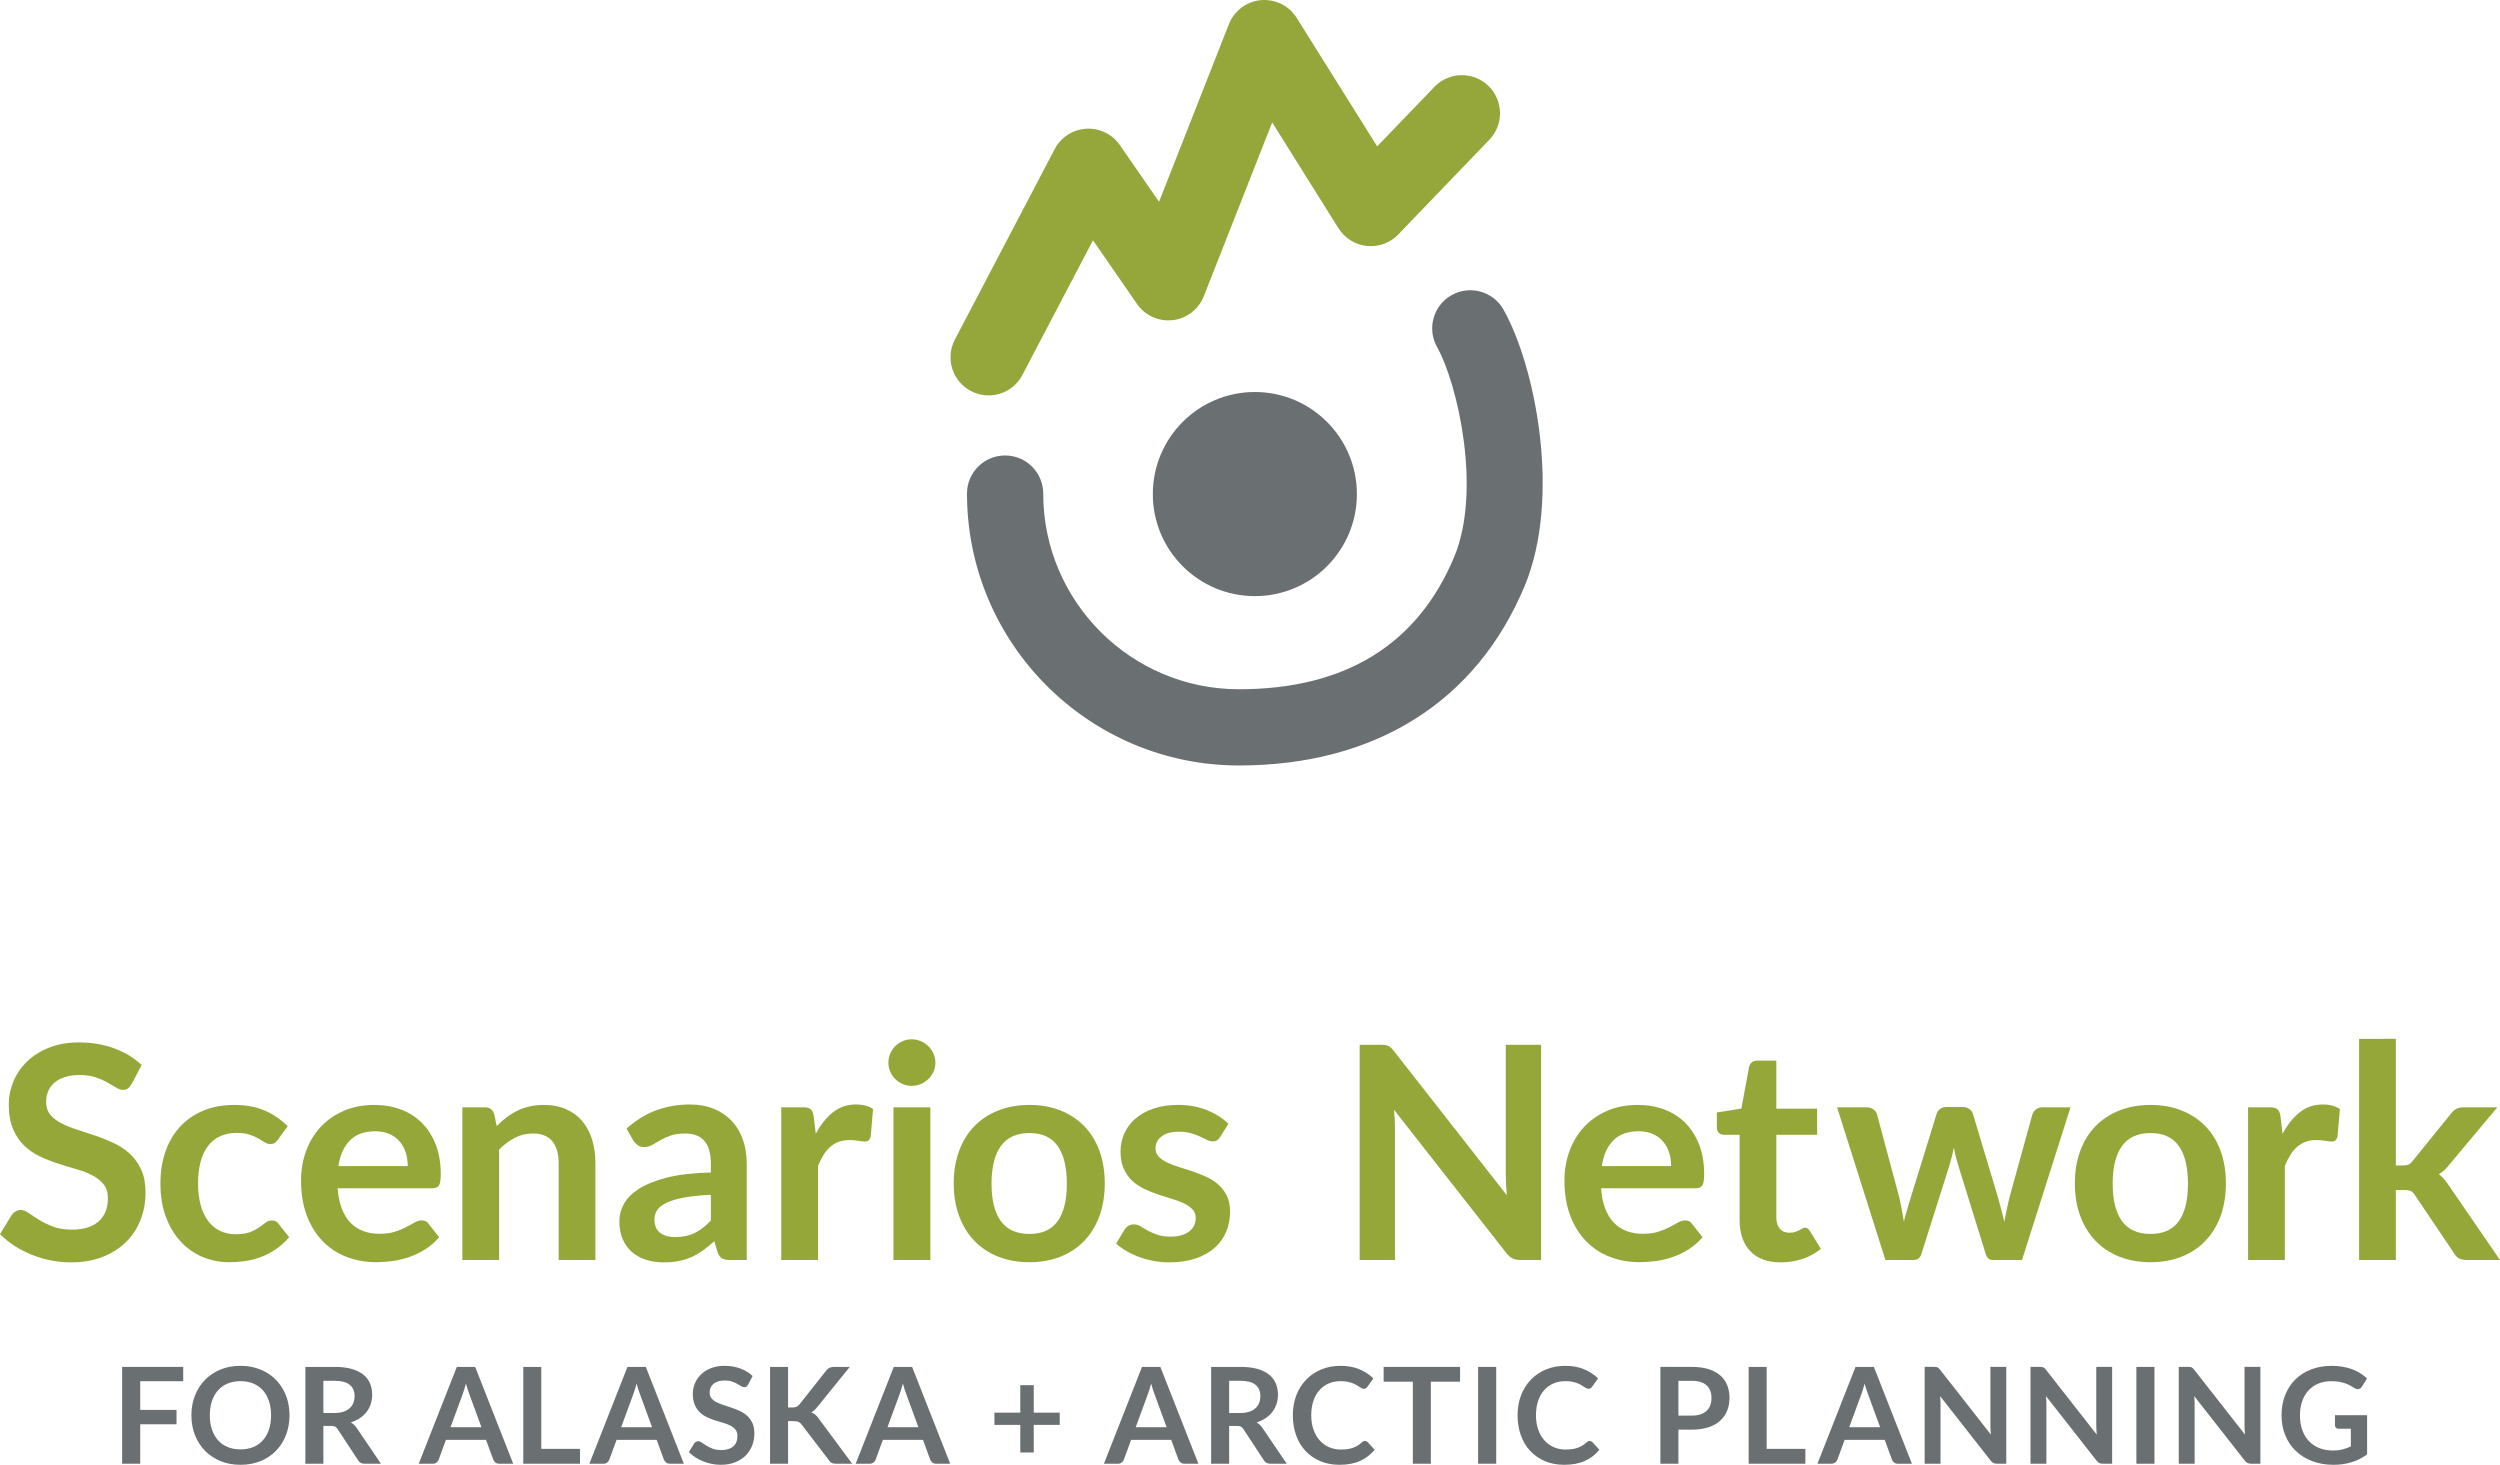 <svg xmlns="http://www.w3.org/2000/svg" id="Layer_1" width="322.788" height="189.128" x="0" y="0" enable-background="new 0 0 322.788 189.128" viewBox="0 0 322.788 189.128" style="version:1.1"><style>.a{fill:#6a7072}.b{fill:#96a73a}</style><switch><g><path fill="#95A63A" d="M127.645 51.053c-0.773 0-1.553-0.185-2.282-0.565 -2.408-1.262-3.337-4.234-2.075-6.644l12.891-24.599c0.799-1.525 2.339-2.521 4.058-2.626 1.718-0.102 3.368 0.692 4.351 2.112l5.062 7.322 9.02-22.933c0.684-1.73 2.277-2.931 4.128-3.104 1.859-0.15 3.639 0.717 4.625 2.292l10.392 16.594 7.389-7.688c1.882-1.959 4.998-2.022 6.959-0.139 1.959 1.888 2.021 5.001 0.138 6.961l-11.762 12.234c-1.05 1.094-2.554 1.644-4.055 1.486 -1.506-0.157-2.859-0.998-3.668-2.285l-8.557-13.667 -8.827 22.441c-0.664 1.692-2.207 2.878-4.016 3.089 -1.801 0.209-3.58-0.597-4.612-2.091l-5.682-8.218 -9.115 17.388C131.126 50.093 129.414 51.053 127.645 51.053L127.645 51.053z"/><g><path d="M175.195 63.793c0 7.276-5.897 13.176-13.174 13.176 -7.279 0-13.175-5.899-13.175-13.176 0-7.278 5.896-13.18 13.175-13.18C169.298 50.614 175.195 56.515 175.195 63.793z" class="a"/><path d="M159.962 98.834c-19.36 0-35.108-15.748-35.108-35.105 0-2.718 2.204-4.921 4.922-4.921 2.716 0 4.92 2.203 4.92 4.921 0 13.931 11.334 25.263 25.267 25.263 13.722 0 23.079-5.76 27.805-17.112 3.58-8.605 0.411-22.396-2.217-27.07 -1.335-2.368-0.496-5.37 1.87-6.702 2.371-1.336 5.373-0.496 6.706 1.872 4.134 7.338 7.482 24.267 2.726 35.685C190.632 90.606 177.531 98.834 159.962 98.834L159.962 98.834z" class="a"/></g><g><g><path d="M17.004 139.954c-0.153 0.269-0.316 0.464-0.489 0.586 -0.174 0.122-0.388 0.183-0.645 0.183 -0.269 0-0.561-0.1-0.874-0.298s-0.688-0.42-1.124-0.663 -0.944-0.464-1.527-0.663c-0.583-0.198-1.271-0.298-2.065-0.298 -0.718 0-1.345 0.087-1.883 0.26s-0.989 0.413-1.354 0.721c-0.365 0.307-0.638 0.676-0.816 1.104 -0.18 0.43-0.27 0.9-0.27 1.412 0 0.653 0.183 1.198 0.548 1.633 0.365 0.436 0.849 0.808 1.45 1.115 0.603 0.307 1.288 0.583 2.057 0.826s1.556 0.502 2.363 0.777c0.807 0.276 1.595 0.596 2.363 0.961s1.453 0.826 2.056 1.384c0.602 0.557 1.085 1.239 1.45 2.046s0.548 1.787 0.548 2.939c0 1.256-0.215 2.431-0.644 3.526 -0.43 1.095-1.057 2.049-1.883 2.862s-1.835 1.454-3.026 1.922c-1.191 0.467-2.556 0.701-4.093 0.701 -0.884 0-1.755-0.087-2.613-0.26 -0.857-0.173-1.681-0.419-2.469-0.739 -0.787-0.32-1.527-0.704-2.219-1.153C1.153 160.39 0.538 159.891 0 159.34l1.518-2.479c0.128-0.18 0.295-0.33 0.5-0.452 0.205-0.121 0.423-0.183 0.653-0.183 0.32 0 0.666 0.132 1.037 0.395 0.372 0.263 0.813 0.554 1.326 0.874 0.512 0.32 1.111 0.611 1.796 0.874 0.686 0.263 1.509 0.394 2.47 0.394 1.473 0 2.612-0.349 3.42-1.047 0.807-0.698 1.21-1.7 1.21-3.007 0-0.73-0.183-1.326-0.547-1.787 -0.365-0.461-0.85-0.849-1.451-1.162 -0.603-0.313-1.287-0.579-2.056-0.798 -0.769-0.218-1.55-0.454-2.344-0.711 -0.795-0.256-1.576-0.563-2.345-0.922s-1.454-0.826-2.056-1.402c-0.603-0.576-1.086-1.297-1.45-2.162 -0.365-0.864-0.548-1.931-0.548-3.199 0-1.012 0.201-1.998 0.605-2.958 0.403-0.961 0.989-1.812 1.758-2.556s1.716-1.339 2.844-1.787c1.127-0.448 2.421-0.673 3.881-0.673 1.64 0 3.151 0.257 4.534 0.769 1.384 0.513 2.562 1.23 3.535 2.152L17.004 139.954z" class="b"/><path d="M35.891 147.139c-0.141 0.18-0.278 0.32-0.413 0.423 -0.134 0.103-0.33 0.153-0.586 0.153 -0.243 0-0.48-0.073-0.711-0.221s-0.506-0.313-0.826-0.499 -0.701-0.353-1.143-0.5c-0.442-0.147-0.99-0.221-1.644-0.221 -0.832 0-1.562 0.15-2.19 0.451 -0.627 0.301-1.149 0.733-1.565 1.297s-0.728 1.246-0.932 2.046c-0.205 0.801-0.308 1.707-0.308 2.719 0 1.051 0.112 1.986 0.336 2.806 0.225 0.82 0.548 1.508 0.971 2.065s0.935 0.979 1.537 1.269c0.602 0.288 1.28 0.432 2.036 0.432s1.367-0.093 1.835-0.278 0.861-0.391 1.182-0.615c0.32-0.224 0.599-0.429 0.836-0.614s0.503-0.278 0.798-0.278c0.384 0 0.672 0.146 0.864 0.441l1.364 1.729c-0.525 0.614-1.096 1.13-1.71 1.547 -0.615 0.416-1.252 0.749-1.912 0.999 -0.659 0.249-1.339 0.426-2.036 0.528 -0.698 0.103-1.394 0.153-2.085 0.153 -1.217 0-2.363-0.228-3.439-0.682 -1.076-0.455-2.018-1.118-2.824-1.989 -0.807-0.87-1.444-1.937-1.912-3.199 -0.468-1.261-0.701-2.699-0.701-4.313 0-1.447 0.208-2.788 0.625-4.024 0.416-1.236 1.027-2.306 1.835-3.209 0.807-0.903 1.806-1.61 2.997-2.123s2.562-0.769 4.111-0.769c1.473 0 2.764 0.237 3.872 0.711 1.107 0.474 2.104 1.152 2.987 2.036L35.891 147.139z" class="b"/><path d="M48.341 142.663c1.242 0 2.389 0.198 3.439 0.596 1.05 0.396 1.953 0.977 2.709 1.738 0.756 0.763 1.348 1.697 1.777 2.806 0.429 1.108 0.644 2.373 0.644 3.795 0 0.717-0.077 1.2-0.23 1.45s-0.448 0.375-0.884 0.375h-12.2c0.076 1.012 0.256 1.886 0.537 2.622 0.282 0.737 0.653 1.346 1.115 1.825 0.461 0.48 1.009 0.84 1.643 1.076 0.634 0.237 1.335 0.355 2.104 0.355s1.432-0.089 1.989-0.269c0.557-0.18 1.043-0.378 1.46-0.596 0.416-0.218 0.781-0.416 1.095-0.596 0.314-0.18 0.618-0.269 0.913-0.269 0.396 0 0.691 0.146 0.884 0.441l1.364 1.729c-0.525 0.614-1.114 1.13-1.768 1.547 -0.653 0.416-1.336 0.749-2.047 0.999 -0.711 0.249-1.435 0.426-2.171 0.528s-1.45 0.153-2.143 0.153c-1.37 0-2.645-0.228-3.823-0.682 -1.179-0.455-2.203-1.127-3.074-2.018s-1.557-1.992-2.056-3.305c-0.5-1.313-0.749-2.834-0.749-4.563 0-1.345 0.217-2.609 0.652-3.795 0.436-1.185 1.061-2.216 1.874-3.093 0.813-0.878 1.806-1.572 2.978-2.085C45.546 142.918 46.868 142.663 48.341 142.663zM48.438 146.063c-1.384 0-2.467 0.392-3.247 1.172 -0.782 0.782-1.281 1.89-1.499 3.324h8.953c0-0.614-0.086-1.194-0.259-1.738 -0.173-0.545-0.433-1.021-0.778-1.432s-0.785-0.733-1.316-0.971C49.76 146.182 49.142 146.063 48.438 146.063z" class="b"/><path d="M59.696 162.683V142.97h2.901c0.615 0 1.019 0.288 1.211 0.864l0.326 1.557c0.397-0.41 0.816-0.781 1.259-1.114 0.441-0.333 0.909-0.622 1.402-0.865s1.021-0.429 1.585-0.557 1.179-0.192 1.845-0.192c1.076 0 2.03 0.183 2.863 0.548 0.832 0.364 1.527 0.877 2.084 1.537 0.558 0.659 0.98 1.447 1.269 2.363s0.433 1.924 0.433 3.025v12.547h-4.746v-12.547c0-1.203-0.275-2.136-0.826-2.795 -0.551-0.66-1.39-0.99-2.517-0.99 -0.82 0-1.589 0.187-2.306 0.558 -0.718 0.372-1.396 0.878-2.037 1.518v14.257H59.696z" class="b"/><path d="M94.262 162.683c-0.448 0-0.794-0.067-1.037-0.202 -0.244-0.134-0.436-0.406-0.577-0.816l-0.422-1.402c-0.5 0.448-0.987 0.843-1.461 1.182 -0.474 0.34-0.967 0.624-1.479 0.855 -0.512 0.23-1.06 0.403-1.643 0.519s-1.227 0.173-1.931 0.173c-0.833 0-1.602-0.112-2.306-0.337 -0.705-0.224-1.313-0.56-1.825-1.008 -0.513-0.448-0.91-1.006-1.191-1.672 -0.282-0.666-0.423-1.441-0.423-2.325 0-0.742 0.195-1.476 0.586-2.2 0.391-0.723 1.041-1.376 1.95-1.959s2.12-1.066 3.632-1.451c1.511-0.384 3.394-0.602 5.648-0.653v-1.152c0-1.319-0.282-2.296-0.846-2.931 -0.563-0.634-1.377-0.951-2.439-0.951 -0.769 0-1.406 0.09-1.912 0.27s-0.951 0.381-1.335 0.605c-0.385 0.224-0.733 0.426-1.048 0.604 -0.313 0.18-0.662 0.27-1.047 0.27 -0.333 0-0.615-0.087-0.846-0.26s-0.416-0.374-0.557-0.605l-0.846-1.518c2.268-2.075 4.996-3.112 8.186-3.112 1.152 0 2.184 0.188 3.093 0.566s1.678 0.903 2.306 1.576c0.628 0.672 1.105 1.476 1.432 2.411 0.326 0.935 0.49 1.96 0.49 3.074v12.45H94.262zM87.172 159.724c0.974 0 1.815-0.176 2.526-0.528s1.406-0.887 2.085-1.604v-3.324c-1.384 0.064-2.539 0.183-3.468 0.355s-1.675 0.395-2.238 0.663c-0.564 0.27-0.968 0.583-1.211 0.941 -0.243 0.359-0.365 0.75-0.365 1.172 0 0.833 0.247 1.429 0.74 1.787C85.734 159.545 86.378 159.724 87.172 159.724z" class="b"/><path d="M100.871 162.683V142.97h2.786c0.487 0 0.826 0.086 1.019 0.259s0.32 0.484 0.384 0.932l0.27 2.229c0.627-1.179 1.364-2.104 2.209-2.776 0.846-0.673 1.845-1.009 2.998-1.009 0.909 0 1.64 0.198 2.19 0.596l-0.308 3.555c-0.064 0.23-0.157 0.394-0.278 0.489 -0.122 0.097-0.285 0.145-0.49 0.145 -0.192 0-0.478-0.032-0.855-0.097 -0.378-0.063-0.746-0.096-1.104-0.096 -0.525 0-0.993 0.077-1.402 0.23 -0.41 0.154-0.778 0.375-1.104 0.663 -0.327 0.288-0.615 0.638-0.865 1.047 -0.25 0.41-0.483 0.878-0.701 1.403v12.143H100.871z" class="b"/><path d="M120.776 137.225c0 0.41-0.083 0.794-0.25 1.152 -0.166 0.359-0.388 0.673-0.663 0.941 -0.275 0.27-0.599 0.484-0.97 0.645 -0.372 0.16-0.769 0.239-1.191 0.239 -0.41 0-0.797-0.079-1.162-0.239s-0.683-0.375-0.951-0.645c-0.27-0.269-0.483-0.582-0.644-0.941 -0.16-0.358-0.24-0.742-0.24-1.152 0-0.423 0.08-0.819 0.24-1.191 0.16-0.371 0.374-0.691 0.644-0.961 0.269-0.269 0.586-0.483 0.951-0.644s0.752-0.24 1.162-0.24c0.423 0 0.819 0.08 1.191 0.24 0.371 0.16 0.694 0.375 0.97 0.644 0.275 0.27 0.497 0.59 0.663 0.961C120.693 136.406 120.776 136.802 120.776 137.225zM120.123 142.97v19.713h-4.765V142.97H120.123z" class="b"/><path d="M132.92 142.663c1.46 0 2.789 0.237 3.986 0.711 1.198 0.474 2.223 1.146 3.074 2.018s1.509 1.934 1.97 3.189c0.461 1.255 0.691 2.658 0.691 4.207 0 1.563-0.23 2.973-0.691 4.228 -0.461 1.256-1.118 2.325-1.97 3.209s-1.876 1.562-3.074 2.036c-1.197 0.474-2.526 0.711-3.986 0.711 -1.474 0-2.812-0.237-4.016-0.711 -1.204-0.474-2.232-1.152-3.084-2.036 -0.853-0.884-1.512-1.953-1.979-3.209 -0.468-1.255-0.701-2.664-0.701-4.228 0-1.549 0.233-2.952 0.701-4.207 0.468-1.256 1.127-2.318 1.979-3.189 0.852-0.871 1.88-1.544 3.084-2.018C130.107 142.9 131.446 142.663 132.92 142.663zM132.92 159.321c1.64 0 2.853-0.551 3.641-1.652s1.182-2.716 1.182-4.842 -0.394-3.747-1.182-4.861 -2.001-1.672-3.641-1.672c-1.666 0-2.898 0.561-3.699 1.682s-1.2 2.738-1.2 4.852 0.399 3.725 1.2 4.832C130.021 158.767 131.254 159.321 132.92 159.321z" class="b"/><path d="M157.532 146.813c-0.129 0.205-0.263 0.349-0.403 0.432 -0.142 0.084-0.32 0.125-0.538 0.125 -0.23 0-0.478-0.063-0.74-0.192 -0.263-0.128-0.566-0.271-0.912-0.432s-0.74-0.305-1.182-0.433c-0.442-0.128-0.964-0.192-1.566-0.192 -0.935 0-1.668 0.199-2.2 0.596 -0.531 0.397-0.797 0.916-0.797 1.557 0 0.423 0.138 0.778 0.413 1.066s0.641 0.541 1.095 0.759c0.455 0.218 0.971 0.413 1.547 0.586s1.163 0.362 1.758 0.566c0.596 0.205 1.182 0.439 1.759 0.702 0.576 0.263 1.092 0.596 1.546 0.999 0.455 0.403 0.82 0.887 1.096 1.45s0.413 1.243 0.413 2.037c0 0.948-0.17 1.822-0.509 2.622 -0.34 0.801-0.843 1.492-1.509 2.075s-1.489 1.038-2.469 1.364c-0.98 0.327-2.11 0.49-3.392 0.49 -0.679 0-1.342-0.062-1.988-0.183 -0.647-0.122-1.269-0.291-1.864-0.509 -0.595-0.218-1.146-0.475-1.652-0.769 -0.506-0.295-0.95-0.615-1.335-0.961l1.096-1.807c0.141-0.218 0.307-0.384 0.499-0.499s0.436-0.173 0.73-0.173c0.294 0 0.573 0.083 0.836 0.249 0.262 0.167 0.566 0.347 0.912 0.538 0.346 0.192 0.753 0.372 1.22 0.538 0.468 0.167 1.061 0.25 1.777 0.25 0.563 0 1.048-0.067 1.451-0.202 0.403-0.134 0.736-0.31 0.999-0.528 0.263-0.217 0.454-0.471 0.576-0.759s0.183-0.586 0.183-0.894c0-0.461-0.138-0.839-0.413-1.133 -0.275-0.295-0.641-0.551-1.095-0.769 -0.455-0.218-0.974-0.413-1.557-0.587 -0.583-0.173-1.179-0.361-1.787-0.566s-1.204-0.445-1.787-0.721 -1.102-0.624-1.556-1.047c-0.455-0.423-0.82-0.941-1.096-1.557 -0.275-0.614-0.413-1.357-0.413-2.229 0-0.807 0.16-1.575 0.48-2.306s0.791-1.367 1.412-1.912c0.621-0.544 1.396-0.979 2.325-1.306 0.929-0.327 2.001-0.49 3.218-0.49 1.358 0 2.595 0.224 3.709 0.672 1.114 0.449 2.043 1.038 2.786 1.769L157.532 146.813z" class="b"/><path d="M178.83 134.929c0.16 0.019 0.301 0.058 0.423 0.115s0.24 0.141 0.355 0.25c0.115 0.108 0.243 0.253 0.385 0.432l14.563 18.599c-0.038-0.448-0.07-0.89-0.096-1.325 -0.026-0.436-0.039-0.839-0.039-1.211V134.9h4.554v27.783h-2.651c-0.41 0-0.753-0.067-1.027-0.202 -0.276-0.134-0.542-0.361-0.798-0.682l-14.506-18.503c0.038 0.41 0.066 0.816 0.086 1.22 0.02 0.404 0.029 0.772 0.029 1.105v17.062h-4.554V134.9h2.709C178.481 134.9 178.67 134.91 178.83 134.929z" class="b"/><path d="M211.465 142.663c1.242 0 2.389 0.198 3.439 0.596 1.05 0.396 1.953 0.977 2.709 1.738 0.756 0.763 1.348 1.697 1.777 2.806 0.429 1.108 0.644 2.373 0.644 3.795 0 0.717-0.077 1.2-0.23 1.45s-0.448 0.375-0.884 0.375h-12.2c0.076 1.012 0.256 1.886 0.537 2.622 0.282 0.737 0.653 1.346 1.115 1.825 0.461 0.48 1.009 0.84 1.643 1.076 0.634 0.237 1.335 0.355 2.104 0.355s1.432-0.089 1.989-0.269c0.557-0.18 1.043-0.378 1.46-0.596 0.416-0.218 0.781-0.416 1.095-0.596 0.314-0.18 0.618-0.269 0.913-0.269 0.396 0 0.691 0.146 0.884 0.441l1.364 1.729c-0.525 0.614-1.114 1.13-1.768 1.547 -0.653 0.416-1.336 0.749-2.047 0.999 -0.711 0.249-1.435 0.426-2.171 0.528s-1.45 0.153-2.143 0.153c-1.37 0-2.645-0.228-3.823-0.682 -1.179-0.455-2.203-1.127-3.074-2.018s-1.557-1.992-2.056-3.305c-0.5-1.313-0.749-2.834-0.749-4.563 0-1.345 0.217-2.609 0.652-3.795 0.436-1.185 1.061-2.216 1.874-3.093 0.813-0.878 1.806-1.572 2.978-2.085C208.67 142.918 209.992 142.663 211.465 142.663zM211.562 146.063c-1.384 0-2.467 0.392-3.247 1.172 -0.782 0.782-1.281 1.89-1.499 3.324h8.953c0-0.614-0.086-1.194-0.259-1.738 -0.173-0.545-0.433-1.021-0.778-1.432s-0.785-0.733-1.316-0.971C212.884 146.182 212.266 146.063 211.562 146.063z" class="b"/><path d="M229.93 162.991c-1.717 0-3.032-0.483-3.948-1.451 -0.916-0.967-1.374-2.302-1.374-4.006v-11.01h-2.018c-0.256 0-0.474-0.083-0.653-0.249 -0.179-0.167-0.269-0.416-0.269-0.75v-1.883l3.17-0.519 0.999-5.38c0.064-0.256 0.186-0.454 0.365-0.596 0.18-0.141 0.41-0.211 0.691-0.211h2.46v6.206h5.265v3.381h-5.265v10.684c0 0.614 0.15 1.095 0.451 1.44s0.714 0.52 1.239 0.52c0.295 0 0.541-0.035 0.74-0.106 0.198-0.07 0.371-0.144 0.519-0.221s0.278-0.15 0.394-0.221 0.23-0.105 0.346-0.105c0.142 0 0.257 0.035 0.347 0.105 0.089 0.07 0.186 0.176 0.288 0.316l1.422 2.306c-0.692 0.577-1.486 1.013-2.383 1.307C231.819 162.843 230.891 162.991 229.93 162.991z" class="b"/><path d="M237.192 142.97h3.785c0.346 0 0.641 0.083 0.884 0.249 0.243 0.167 0.403 0.378 0.48 0.635l2.824 10.528c0.141 0.577 0.263 1.141 0.365 1.691s0.198 1.095 0.288 1.633c0.141-0.538 0.291-1.082 0.451-1.633s0.33-1.114 0.51-1.691l3.267-10.567c0.076-0.256 0.227-0.467 0.451-0.634 0.224-0.166 0.496-0.25 0.816-0.25h2.095c0.333 0 0.617 0.084 0.854 0.25 0.237 0.167 0.395 0.378 0.471 0.634l3.171 10.567c0.166 0.59 0.323 1.16 0.471 1.711 0.146 0.551 0.284 1.102 0.413 1.652 0.102-0.551 0.211-1.102 0.326-1.652s0.25-1.121 0.403-1.711l2.901-10.528c0.09-0.257 0.25-0.468 0.48-0.635 0.23-0.166 0.506-0.249 0.826-0.249h3.612l-6.264 19.713h-3.805c-0.436 0-0.736-0.281-0.902-0.846l-3.536-11.394c-0.243-0.781-0.429-1.537-0.557-2.267 -0.154 0.769-0.346 1.537-0.576 2.305l-3.594 11.355c-0.153 0.564-0.493 0.846-1.018 0.846h-3.651L237.192 142.97z" class="b"/><path d="M277.676 142.663c1.46 0 2.789 0.237 3.986 0.711 1.198 0.474 2.223 1.146 3.074 2.018s1.509 1.934 1.97 3.189c0.461 1.255 0.691 2.658 0.691 4.207 0 1.563-0.23 2.973-0.691 4.228 -0.461 1.256-1.118 2.325-1.97 3.209s-1.876 1.562-3.074 2.036c-1.197 0.474-2.526 0.711-3.986 0.711 -1.474 0-2.812-0.237-4.016-0.711 -1.204-0.474-2.232-1.152-3.084-2.036 -0.853-0.884-1.512-1.953-1.979-3.209 -0.468-1.255-0.701-2.664-0.701-4.228 0-1.549 0.233-2.952 0.701-4.207 0.468-1.256 1.127-2.318 1.979-3.189 0.852-0.871 1.88-1.544 3.084-2.018C274.863 142.9 276.202 142.663 277.676 142.663zM277.676 159.321c1.64 0 2.853-0.551 3.641-1.652s1.182-2.716 1.182-4.842 -0.394-3.747-1.182-4.861 -2.001-1.672-3.641-1.672c-1.666 0-2.898 0.561-3.699 1.682s-1.2 2.738-1.2 4.852 0.399 3.725 1.2 4.832C274.777 158.767 276.01 159.321 277.676 159.321z" class="b"/><path d="M290.26 162.683V142.97h2.786c0.487 0 0.826 0.086 1.019 0.259s0.32 0.484 0.384 0.932l0.27 2.229c0.627-1.179 1.364-2.104 2.209-2.776 0.846-0.673 1.845-1.009 2.998-1.009 0.909 0 1.64 0.198 2.19 0.596l-0.308 3.555c-0.064 0.23-0.157 0.394-0.278 0.489 -0.122 0.097-0.285 0.145-0.49 0.145 -0.192 0-0.478-0.032-0.855-0.097 -0.378-0.063-0.746-0.096-1.104-0.096 -0.525 0-0.993 0.077-1.402 0.23 -0.41 0.154-0.778 0.375-1.104 0.663 -0.327 0.288-0.615 0.638-0.865 1.047 -0.25 0.41-0.483 0.878-0.701 1.403v12.143H290.26z" class="b"/><path d="M309.339 134.131v16.351h0.884c0.32 0 0.573-0.041 0.759-0.124 0.186-0.084 0.375-0.253 0.567-0.51l4.899-6.052c0.204-0.27 0.432-0.474 0.682-0.615 0.25-0.141 0.573-0.211 0.971-0.211h4.342l-6.129 7.32c-0.436 0.576-0.91 1.019-1.422 1.325 0.269 0.192 0.509 0.417 0.721 0.673 0.211 0.256 0.413 0.531 0.605 0.826l6.57 9.568h-4.284c-0.372 0-0.691-0.061-0.961-0.183 -0.269-0.121-0.493-0.343-0.672-0.663l-5.034-7.474c-0.18-0.295-0.365-0.487-0.558-0.576 -0.192-0.09-0.48-0.135-0.864-0.135h-1.076v9.03h-4.746v-28.552H309.339z" class="b"/></g><g><path d="M23.657 176.488v1.85h-5.551v3.701h4.687v1.858h-4.687v5.093h-2.335v-12.502H23.657z" class="a"/><path d="M37.379 182.739c0 0.916-0.151 1.765-0.454 2.546s-0.73 1.457-1.284 2.027c-0.554 0.571-1.219 1.017-1.997 1.336 -0.778 0.32-1.643 0.48-2.594 0.48 -0.945 0-1.808-0.16-2.585-0.48 -0.778-0.319-1.446-0.765-2.002-1.336 -0.557-0.57-0.987-1.246-1.293-2.027s-0.458-1.63-0.458-2.546c0-0.917 0.152-1.766 0.458-2.547 0.306-0.78 0.736-1.456 1.293-2.027 0.556-0.57 1.224-1.016 2.002-1.336 0.777-0.319 1.64-0.479 2.585-0.479 0.634 0 1.23 0.073 1.789 0.221 0.56 0.146 1.072 0.354 1.539 0.622 0.468 0.269 0.887 0.594 1.259 0.978 0.371 0.383 0.687 0.812 0.946 1.283 0.26 0.473 0.457 0.986 0.593 1.539C37.311 181.545 37.379 182.127 37.379 182.739zM35.001 182.739c0-0.687-0.093-1.302-0.276-1.846 -0.185-0.545-0.447-1.008-0.787-1.388 -0.34-0.381-0.754-0.672-1.241-0.874 -0.486-0.201-1.036-0.303-1.646-0.303 -0.611 0-1.16 0.102-1.647 0.303 -0.487 0.202-0.902 0.493-1.245 0.874 -0.343 0.38-0.606 0.843-0.791 1.388 -0.185 0.544-0.276 1.159-0.276 1.846 0 0.686 0.092 1.301 0.276 1.846s0.448 1.006 0.791 1.384c0.343 0.377 0.758 0.667 1.245 0.868 0.487 0.202 1.036 0.303 1.647 0.303 0.61 0 1.16-0.101 1.646-0.303 0.487-0.201 0.901-0.491 1.241-0.868 0.34-0.378 0.603-0.839 0.787-1.384C34.908 184.04 35.001 183.424 35.001 182.739z" class="a"/><path d="M41.753 184.105v4.885h-2.326v-12.502h3.813c0.848 0 1.575 0.088 2.183 0.264 0.608 0.176 1.107 0.422 1.496 0.739 0.39 0.316 0.676 0.695 0.86 1.137 0.185 0.44 0.276 0.927 0.276 1.457 0 0.421-0.062 0.818-0.186 1.193 -0.124 0.374-0.303 0.714-0.536 1.02s-0.521 0.574-0.864 0.805 -0.733 0.415-1.172 0.553c0.294 0.168 0.548 0.406 0.761 0.718l3.13 4.617h-2.101c-0.397 0-0.687-0.155-0.865-0.467l-2.628-4.003c-0.099-0.15-0.206-0.257-0.324-0.32s-0.293-0.095-0.523-0.095H41.753zM41.753 182.436h1.452c0.438 0 0.82-0.055 1.146-0.164 0.325-0.109 0.593-0.261 0.804-0.454 0.21-0.193 0.367-0.422 0.472-0.688 0.104-0.265 0.155-0.557 0.155-0.873 0-0.634-0.209-1.121-0.627-1.461 -0.418-0.341-1.057-0.511-1.915-0.511h-1.487V182.436z" class="a"/><path d="M66.265 188.99h-1.798c-0.202 0-0.366-0.051-0.493-0.151s-0.222-0.227-0.285-0.376l-0.934-2.551h-5.18l-0.934 2.551c-0.046 0.133-0.136 0.254-0.268 0.363 -0.133 0.109-0.298 0.164-0.493 0.164h-1.815l4.919-12.502h2.369L66.265 188.99zM58.172 184.269h3.986l-1.522-4.159c-0.074-0.185-0.152-0.401-0.233-0.652 -0.08-0.251-0.161-0.523-0.242-0.817 -0.08 0.294-0.159 0.568-0.237 0.821 -0.078 0.254-0.154 0.476-0.229 0.666L58.172 184.269z" class="a"/><path d="M69.888 187.07h4.997v1.92h-7.323v-12.502h2.326V187.07z" class="a"/><path d="M88.296 188.99h-1.798c-0.202 0-0.366-0.051-0.493-0.151s-0.222-0.227-0.285-0.376l-0.934-2.551h-5.18l-0.934 2.551c-0.046 0.133-0.136 0.254-0.268 0.363 -0.133 0.109-0.298 0.164-0.493 0.164h-1.815l4.919-12.502h2.369L88.296 188.99zM80.203 184.269h3.986l-1.522-4.159c-0.074-0.185-0.152-0.401-0.233-0.652 -0.08-0.251-0.161-0.523-0.242-0.817 -0.08 0.294-0.159 0.568-0.237 0.821 -0.078 0.254-0.154 0.476-0.229 0.666L80.203 184.269z" class="a"/><path d="M96.597 178.761c-0.069 0.121-0.143 0.209-0.221 0.264s-0.175 0.082-0.29 0.082c-0.121 0-0.252-0.044-0.393-0.134 -0.142-0.089-0.311-0.188-0.506-0.298 -0.196-0.109-0.426-0.209-0.688-0.299 -0.263-0.089-0.572-0.134-0.93-0.134 -0.323 0-0.605 0.039-0.848 0.116 -0.242 0.078-0.445 0.187-0.609 0.324 -0.164 0.139-0.287 0.305-0.367 0.498 -0.081 0.192-0.121 0.404-0.121 0.635 0 0.294 0.082 0.539 0.246 0.735s0.382 0.363 0.653 0.501c0.271 0.139 0.579 0.263 0.925 0.372s0.7 0.227 1.063 0.351 0.718 0.268 1.063 0.432c0.346 0.165 0.654 0.372 0.925 0.623 0.271 0.251 0.489 0.558 0.653 0.921s0.246 0.804 0.246 1.322c0 0.565-0.097 1.094-0.289 1.587 -0.193 0.493-0.476 0.922-0.848 1.288s-0.826 0.654-1.362 0.864c-0.535 0.211-1.149 0.316-1.841 0.316 -0.398 0-0.79-0.039-1.176-0.117 -0.387-0.078-0.757-0.188-1.111-0.333 -0.354-0.144-0.688-0.316-0.999-0.519 -0.312-0.201-0.588-0.427-0.83-0.675l0.684-1.115c0.058-0.08 0.132-0.148 0.225-0.203 0.092-0.055 0.19-0.082 0.294-0.082 0.144 0 0.3 0.06 0.467 0.178s0.366 0.249 0.597 0.394c0.23 0.144 0.5 0.274 0.809 0.393 0.308 0.118 0.679 0.178 1.11 0.178 0.663 0 1.177-0.157 1.539-0.472 0.363-0.313 0.545-0.765 0.545-1.353 0-0.329-0.082-0.597-0.246-0.805 -0.164-0.207-0.382-0.382-0.653-0.522 -0.271-0.142-0.579-0.261-0.925-0.359 -0.346-0.098-0.697-0.204-1.055-0.319s-0.709-0.254-1.055-0.415 -0.654-0.372-0.926-0.632c-0.271-0.259-0.488-0.583-0.652-0.973 -0.164-0.389-0.246-0.868-0.246-1.439 0-0.455 0.091-0.899 0.272-1.331 0.181-0.433 0.444-0.815 0.791-1.15 0.346-0.334 0.772-0.603 1.279-0.804 0.507-0.202 1.09-0.303 1.746-0.303 0.738 0 1.418 0.115 2.041 0.346 0.622 0.23 1.152 0.554 1.591 0.969L96.597 178.761z" class="a"/><path d="M101.749 181.727h0.545c0.219 0 0.4-0.03 0.545-0.091 0.144-0.061 0.268-0.157 0.371-0.29l3.45-4.366c0.144-0.185 0.295-0.312 0.454-0.385 0.158-0.071 0.358-0.107 0.601-0.107h2.006l-4.211 5.196c-0.247 0.316-0.504 0.542-0.77 0.674 0.19 0.069 0.362 0.166 0.515 0.29 0.153 0.124 0.299 0.287 0.437 0.488l4.341 5.854h-2.049c-0.277 0-0.483-0.039-0.618-0.117 -0.136-0.077-0.25-0.191-0.342-0.341l-3.536-4.617c-0.11-0.155-0.236-0.266-0.381-0.329 -0.145-0.062-0.352-0.095-0.622-0.095h-0.735v5.499h-2.326v-12.502h2.326V181.727z" class="a"/><path d="M122.681 188.99h-1.798c-0.202 0-0.366-0.051-0.493-0.151s-0.222-0.227-0.285-0.376l-0.934-2.551h-5.18l-0.934 2.551c-0.046 0.133-0.136 0.254-0.268 0.363 -0.133 0.109-0.298 0.164-0.493 0.164h-1.815l4.919-12.502h2.369L122.681 188.99zM114.588 184.269h3.986l-1.522-4.159c-0.074-0.185-0.152-0.401-0.233-0.652 -0.08-0.251-0.161-0.523-0.242-0.817 -0.08 0.294-0.159 0.568-0.237 0.821 -0.078 0.254-0.154 0.476-0.229 0.666L114.588 184.269z" class="a"/><path d="M133.472 178.848v3.545h3.355v1.582h-3.355v3.562h-1.737v-3.562h-3.338v-1.582h3.338v-3.545H133.472z" class="a"/><path d="M154.732 188.99h-1.798c-0.202 0-0.366-0.051-0.493-0.151s-0.222-0.227-0.285-0.376l-0.934-2.551h-5.18l-0.934 2.551c-0.046 0.133-0.136 0.254-0.268 0.363 -0.133 0.109-0.298 0.164-0.493 0.164h-1.815l4.919-12.502h2.369L154.732 188.99zM146.64 184.269h3.986l-1.522-4.159c-0.074-0.185-0.152-0.401-0.233-0.652 -0.08-0.251-0.161-0.523-0.242-0.817 -0.08 0.294-0.159 0.568-0.237 0.821 -0.078 0.254-0.154 0.476-0.229 0.666L146.64 184.269z" class="a"/><path d="M158.702 184.105v4.885h-2.326v-12.502h3.813c0.848 0 1.575 0.088 2.183 0.264 0.608 0.176 1.107 0.422 1.496 0.739 0.39 0.316 0.676 0.695 0.86 1.137 0.185 0.44 0.276 0.927 0.276 1.457 0 0.421-0.062 0.818-0.186 1.193 -0.124 0.374-0.303 0.714-0.536 1.02s-0.521 0.574-0.864 0.805 -0.733 0.415-1.172 0.553c0.294 0.168 0.548 0.406 0.761 0.718l3.13 4.617h-2.101c-0.397 0-0.687-0.155-0.865-0.467l-2.628-4.003c-0.099-0.15-0.206-0.257-0.324-0.32s-0.293-0.095-0.523-0.095H158.702zM158.702 182.436h1.452c0.438 0 0.82-0.055 1.146-0.164 0.325-0.109 0.593-0.261 0.804-0.454 0.21-0.193 0.367-0.422 0.472-0.688 0.104-0.265 0.155-0.557 0.155-0.873 0-0.634-0.209-1.121-0.627-1.461 -0.418-0.341-1.057-0.511-1.915-0.511h-1.487V182.436z" class="a"/><path d="M176.236 186.042c0.127 0 0.239 0.049 0.337 0.146l0.917 0.995c-0.508 0.628-1.132 1.109-1.872 1.443 -0.74 0.335-1.63 0.502-2.667 0.502 -0.929 0-1.763-0.159-2.503-0.476 -0.741-0.317-1.374-0.758-1.898-1.323 -0.524-0.564-0.927-1.239-1.206-2.023 -0.279-0.783-0.419-1.64-0.419-2.567 0-0.939 0.149-1.8 0.449-2.581s0.722-1.454 1.267-2.019c0.545-0.565 1.194-1.005 1.95-1.319 0.755-0.313 1.591-0.471 2.507-0.471 0.911 0 1.72 0.15 2.426 0.449 0.706 0.3 1.307 0.692 1.803 1.176l-0.778 1.081c-0.046 0.069-0.105 0.13-0.178 0.182s-0.171 0.078-0.298 0.078c-0.087 0-0.176-0.024-0.269-0.074 -0.092-0.049-0.192-0.109-0.302-0.181 -0.11-0.072-0.237-0.151-0.381-0.238 -0.145-0.086-0.312-0.166-0.502-0.237 -0.189-0.072-0.41-0.133-0.661-0.182s-0.54-0.074-0.869-0.074c-0.559 0-1.07 0.1-1.534 0.299s-0.863 0.487-1.197 0.864c-0.335 0.378-0.594 0.839-0.778 1.384s-0.277 1.166-0.277 1.863c0 0.703 0.1 1.328 0.299 1.876s0.468 1.009 0.809 1.384c0.34 0.374 0.74 0.661 1.201 0.86 0.462 0.198 0.957 0.298 1.487 0.298 0.317 0 0.604-0.018 0.86-0.052 0.257-0.035 0.493-0.09 0.709-0.164 0.217-0.075 0.421-0.172 0.614-0.29 0.192-0.118 0.385-0.264 0.575-0.437 0.057-0.052 0.117-0.094 0.181-0.125C176.101 186.057 176.167 186.042 176.236 186.042z" class="a"/><path d="M188.514 176.488v1.91h-3.771v10.592h-2.325v-10.592h-3.77v-1.91H188.514z" class="a"/><path d="M193.182 188.99h-2.335v-12.502h2.335V188.99z" class="a"/><path d="M205.252 186.042c0.127 0 0.239 0.049 0.337 0.146l0.917 0.995c-0.508 0.628-1.132 1.109-1.872 1.443 -0.74 0.335-1.63 0.502-2.667 0.502 -0.929 0-1.763-0.159-2.503-0.476 -0.741-0.317-1.374-0.758-1.898-1.323 -0.524-0.564-0.927-1.239-1.206-2.023 -0.279-0.783-0.419-1.64-0.419-2.567 0-0.939 0.149-1.8 0.449-2.581s0.722-1.454 1.267-2.019c0.545-0.565 1.194-1.005 1.95-1.319 0.755-0.313 1.591-0.471 2.507-0.471 0.911 0 1.72 0.15 2.426 0.449 0.706 0.3 1.307 0.692 1.803 1.176l-0.778 1.081c-0.046 0.069-0.105 0.13-0.178 0.182s-0.171 0.078-0.298 0.078c-0.087 0-0.176-0.024-0.269-0.074 -0.092-0.049-0.192-0.109-0.302-0.181 -0.11-0.072-0.237-0.151-0.381-0.238 -0.145-0.086-0.312-0.166-0.502-0.237 -0.189-0.072-0.41-0.133-0.661-0.182s-0.54-0.074-0.869-0.074c-0.559 0-1.07 0.1-1.534 0.299s-0.863 0.487-1.197 0.864c-0.335 0.378-0.594 0.839-0.778 1.384s-0.277 1.166-0.277 1.863c0 0.703 0.1 1.328 0.299 1.876s0.468 1.009 0.809 1.384c0.34 0.374 0.74 0.661 1.201 0.86 0.462 0.198 0.957 0.298 1.487 0.298 0.317 0 0.604-0.018 0.86-0.052 0.257-0.035 0.493-0.09 0.709-0.164 0.217-0.075 0.421-0.172 0.614-0.29 0.192-0.118 0.385-0.264 0.575-0.437 0.057-0.052 0.117-0.094 0.181-0.125C205.116 186.057 205.183 186.042 205.252 186.042z" class="a"/><path d="M216.708 184.588v4.401h-2.326v-12.502h4.064c0.835 0 1.559 0.098 2.17 0.294 0.61 0.195 1.115 0.47 1.513 0.821 0.398 0.352 0.693 0.772 0.887 1.262 0.193 0.49 0.289 1.026 0.289 1.608 0 0.605-0.101 1.16-0.302 1.664 -0.202 0.505-0.505 0.938-0.908 1.302s-0.909 0.646-1.518 0.848c-0.608 0.201-1.318 0.302-2.131 0.302H216.708zM216.708 182.773h1.738c0.426 0 0.798-0.053 1.115-0.16 0.316-0.106 0.58-0.259 0.791-0.458 0.21-0.198 0.367-0.44 0.471-0.727 0.104-0.285 0.156-0.604 0.156-0.955 0-0.334-0.052-0.637-0.156-0.907 -0.104-0.271-0.259-0.502-0.467-0.692 -0.207-0.19-0.47-0.336-0.786-0.437 -0.317-0.101-0.692-0.151-1.124-0.151h-1.738V182.773z" class="a"/><path d="M228.104 187.07h4.997v1.92h-7.323v-12.502h2.326V187.07z" class="a"/><path d="M246.857 188.99h-1.798c-0.202 0-0.366-0.051-0.493-0.151s-0.222-0.227-0.285-0.376l-0.934-2.551h-5.18l-0.934 2.551c-0.046 0.133-0.136 0.254-0.268 0.363 -0.133 0.109-0.298 0.164-0.493 0.164h-1.815l4.919-12.502h2.369L246.857 188.99zM238.765 184.269h3.986l-1.522-4.159c-0.074-0.185-0.152-0.401-0.233-0.652 -0.08-0.251-0.161-0.523-0.242-0.817 -0.08 0.294-0.159 0.568-0.237 0.821 -0.078 0.254-0.154 0.476-0.229 0.666L238.765 184.269z" class="a"/><path d="M249.975 176.5c0.072 0.009 0.136 0.025 0.19 0.052s0.107 0.063 0.16 0.112c0.052 0.049 0.109 0.114 0.173 0.194l6.554 8.37c-0.018-0.202-0.032-0.401-0.044-0.597 -0.011-0.196-0.017-0.378-0.017-0.545v-7.6h2.049v12.502h-1.193c-0.185 0-0.339-0.03-0.462-0.091 -0.124-0.061-0.244-0.163-0.359-0.307l-6.527-8.326c0.017 0.185 0.03 0.367 0.038 0.549 0.009 0.182 0.014 0.348 0.014 0.497v7.678h-2.05v-12.502h1.22C249.817 176.488 249.902 176.492 249.975 176.5z" class="a"/><path d="M263.644 176.5c0.072 0.009 0.136 0.025 0.19 0.052s0.107 0.063 0.16 0.112c0.052 0.049 0.109 0.114 0.173 0.194l6.554 8.37c-0.018-0.202-0.032-0.401-0.044-0.597 -0.011-0.196-0.017-0.378-0.017-0.545v-7.6h2.049v12.502h-1.193c-0.185 0-0.339-0.03-0.462-0.091 -0.124-0.061-0.244-0.163-0.359-0.307l-6.527-8.326c0.017 0.185 0.03 0.367 0.038 0.549 0.009 0.182 0.014 0.348 0.014 0.497v7.678h-2.05v-12.502h1.22C263.486 176.488 263.571 176.492 263.644 176.5z" class="a"/><path d="M278.173 188.99h-2.335v-12.502h2.335V188.99z" class="a"/><path d="M282.785 176.5c0.072 0.009 0.136 0.025 0.19 0.052s0.107 0.063 0.16 0.112c0.052 0.049 0.109 0.114 0.173 0.194l6.554 8.37c-0.018-0.202-0.032-0.401-0.044-0.597 -0.011-0.196-0.017-0.378-0.017-0.545v-7.6h2.049v12.502h-1.193c-0.185 0-0.339-0.03-0.462-0.091 -0.124-0.061-0.244-0.163-0.359-0.307l-6.527-8.326c0.017 0.185 0.03 0.367 0.038 0.549 0.009 0.182 0.014 0.348 0.014 0.497v7.678h-2.05v-12.502h1.22C282.628 176.488 282.713 176.492 282.785 176.5z" class="a"/><path d="M303.604 188.804c-0.718 0.216-1.486 0.324-2.305 0.324 -1.02 0-1.943-0.159-2.771-0.476 -0.827-0.317-1.533-0.758-2.118-1.323 -0.586-0.564-1.036-1.239-1.354-2.023 -0.317-0.783-0.476-1.64-0.476-2.567 0-0.939 0.152-1.802 0.458-2.585 0.306-0.784 0.739-1.459 1.302-2.023 0.562-0.565 1.243-1.003 2.045-1.314 0.801-0.312 1.7-0.467 2.697-0.467 0.507 0 0.981 0.04 1.422 0.121 0.441 0.081 0.851 0.191 1.229 0.333 0.377 0.141 0.722 0.312 1.033 0.515 0.311 0.201 0.597 0.423 0.855 0.665l-0.666 1.055c-0.104 0.168-0.239 0.27-0.406 0.308 -0.167 0.037-0.349-0.005-0.544-0.126 -0.19-0.109-0.381-0.219-0.571-0.328s-0.402-0.205-0.636-0.285c-0.233-0.081-0.495-0.147-0.786-0.199s-0.627-0.078-1.008-0.078c-0.616 0-1.174 0.104-1.673 0.312 -0.498 0.208-0.924 0.505-1.275 0.891 -0.352 0.387-0.622 0.851-0.812 1.393 -0.19 0.541-0.285 1.146-0.285 1.815 0 0.715 0.103 1.353 0.307 1.915 0.205 0.562 0.493 1.037 0.864 1.427 0.372 0.389 0.82 0.686 1.345 0.891 0.524 0.204 1.109 0.307 1.755 0.307 0.462 0 0.874-0.048 1.237-0.143 0.362-0.096 0.717-0.227 1.063-0.394v-2.273h-1.574c-0.149 0-0.267-0.042-0.35-0.126 -0.084-0.083-0.126-0.186-0.126-0.307v-1.314h4.15v5.058C304.998 188.247 304.322 188.587 303.604 188.804z" class="a"/></g></g></g></switch></svg>